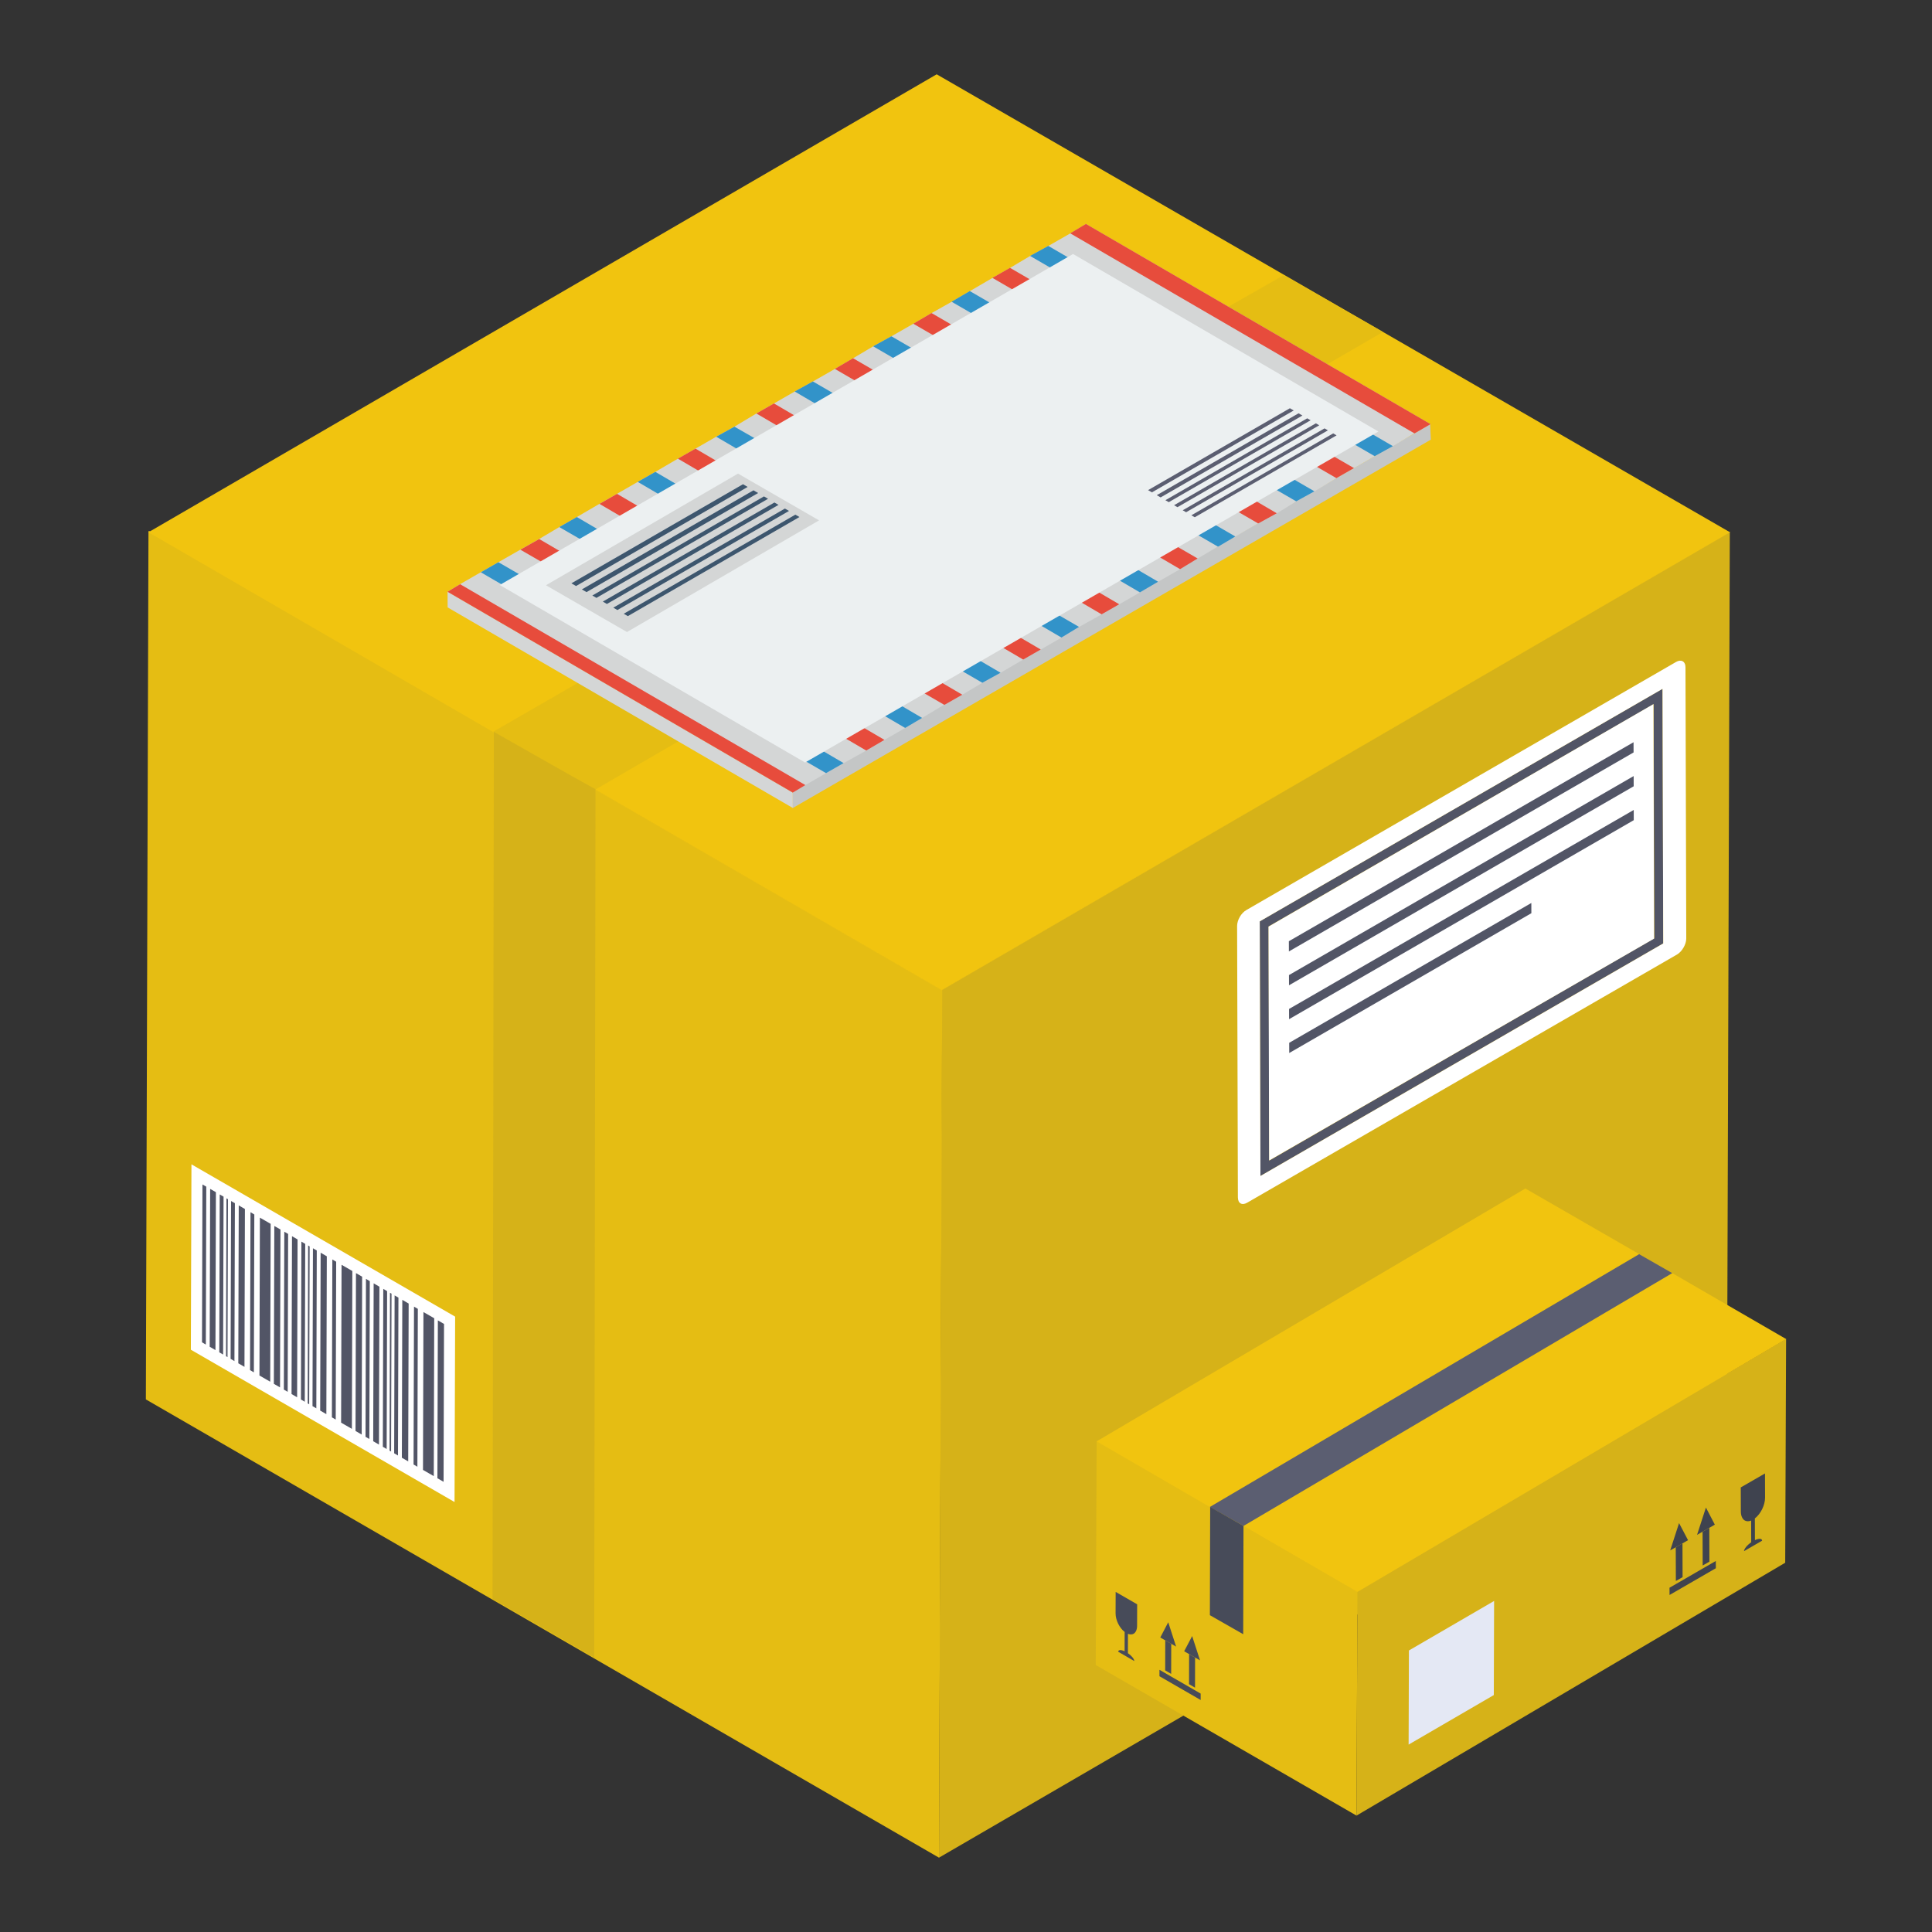 <svg id="Layer_1" enable-background="new 0 0 52 52" height="512" viewBox="0 0 52 52" width="512" xmlns="http://www.w3.org/2000/svg"><rect x="0" y="0" width="52" height="52" fill="#333333" stroke="none"/><g><g><g><g><g><path d="m46.558 14.311-.074 23.362-21.211 12.326.074-23.362z" fill="#d6b218"/><path d="m25.36 26.644-.086 23.356-21.348-12.335.07-23.335v-.035h.035l9.261 5.367 2.105 1.228.631.351z" fill="#e5bd13"/><path d="m46.563 14.326-21.216 12.326-9.326-5.4-2.7-1.527-.054-.027-9.272-5.372 21.216-12.326z" fill="#f1c40f"/><g><path d="m22.858 17.281-6.837 3.972-2.7-1.527-.054-.027 6.891-3.972.027.027z" fill="#e5bd13"/><path d="m37.223 8.934-6.837 3.972-2.7-1.527-.054-.027 6.918-3.945z" fill="#e5bd13"/><path d="m16.028 21.242-.035 23.371-2.736-1.579.035-23.336 2.105 1.193z" fill="#d6b218"/></g></g></g><g><path d="m33.906 24.798 10.841-6.259.019 6.853-10.841 6.259zm10.62.457-.018-6.303-10.363 5.983.018 6.303z" fill="#525566"/></g><path d="m44.52 25.263-10.361 5.972-.017-6.295 10.361-5.989z" fill="#fff"/><path d="m45.114 17.815c.13-.075.25-.019.251.143l.021 7.302c0.0.162-.119.356-.249.431l-11.568 6.679c-.141.082-.25.019-.251-.143l-.021-7.302c-0-.162.108-.35.249-.431zm-.348 7.578-.019-6.853-10.841 6.259.019 6.853z" fill="#fff"/><path d="m43.967 19.977.001.275-9.277 5.356-.001-.275z" fill="#525566"/><g><path d="m43.972 21.8.001.275-9.277 5.356-.001-.275z" fill="#525566"/></g><g><path d="m43.97 20.888.001.275-9.277 5.356-.001-.275z" fill="#525566"/></g><g><path d="m41.216 24.304.001.275-6.517 3.763-.001-.275z" fill="#525566"/></g><g><path d="m5.137 36.328 7.097 4.099.016-4.99-7.097-4.099z" fill="#fff"/><g fill="#525566"><path d="m11.785 35.538-.012 4.249.166.096.012-4.249z"/><path d="m10.828 34.986-.012 4.249.171.099.012-4.249z"/><path d="m11.143 35.168-.012 4.249.103.06.012-4.249z"/><path d="m10.621 34.866-.012 4.249.103.06.012-4.249z"/><path d="m10.497 34.795-.012 4.249.041.024.012-4.249z"/><path d="m10.316 34.69-.012 4.25.103.06.012-4.249z"/><path d="m10.057 34.541-.012 4.25.155.09.012-4.249z"/><path d="m9.85 34.421-.012 4.25.103.06.012-4.249z"/><path d="m11.397 35.314-.012 4.249.29.167.012-4.249z"/><path d="m9.581 34.266-.012 4.249.166.096.012-4.249z"/><path d="m8.945 33.899-.012 4.249.103.06.012-4.249z"/><path d="m8.423 33.597-.012 4.249.103.06.012-4.249z"/><path d="m8.293 33.522-.012 4.25.041.024.012-4.249z"/><path d="m7.859 33.272-.012 4.249.15.087.012-4.249z"/><path d="m7.652 33.152-.012 4.249.103.06.012-4.25z"/><path d="m9.193 34.042-.012 4.249.29.167.012-4.249z"/><path d="m7.383 32.997-.012 4.249.166.096.012-4.25z"/><path d="m6.742 32.627-.012 4.25.103.06.012-4.249z"/><path d="m5.914 32.149-.012 4.249.103.06.012-4.25z"/><path d="m5.656 31.999-.012 4.249.155.09.012-4.25z"/><path d="m6.995 32.773-.012 4.249.29.167.012-4.249z"/><path d="m8.63 33.717-.012 4.249.166.096.012-4.249z"/><path d="m8.112 33.418-.012 4.25.103.06.012-4.249z"/><path d="m6.426 32.444-.012 4.249.166.096.012-4.249z"/><path d="m6.219 32.325-.012 4.249.103.06.012-4.249z"/><path d="m6.095 32.253-.012 4.249.041.024.012-4.249z"/><path d="m5.449 31.88-.012 4.249.103.06.012-4.25z"/></g></g></g><g><g><path d="m12.046 15.927.002.421 9.291 5.399-.001-.413z" fill="#d4d6d6"/></g><g><path d="m21.338 21.258.001.489 17.172-9.914-.019-.411z" fill="#c4c6c6"/></g><path d="m12.046 15.927 9.292 5.406.338-.203.558-.321.473-.27.608-.338.49-.287.558-.321.456-.27.591-.355h.017l.473-.27.541-.321.49-.27.608-.355.473-.27.558-.321.473-.287.608-.338.473-.271.558-.321.49-.287.591-.338.473-.287.541-.321h.017l.456-.27.608-.355h.017l.49-.27.524-.321.49-.27.591-.355.473-.27.557-.321.49-.27.591-.355.422-.236-9.275-5.389-.422.253-.591.338-.49.27-.541.321-.473.27-.608.355-.49.287-.541.304-.49.287-.591.338-.49.27-.541.321-.49.287-.591.338-.49.27-.558.321-.473.27-.591.355-.49.27-.558.321-.473.27-.608.355-.473.27-.558.321-.473.27-.608.355-.473.27-.541.321-.507.287-.591.338-.473.27-.558.321z" fill="#d4d6d6"/><g><g><path d="m28.805 6.28 9.266 5.385.432-.249-9.275-5.389z" fill="#e74c3c"/></g><g enable-background="new"><g><path d="m27.724 6.888 1.166.676.321-.186 6.944 4.038-.321.186 1.166.676.49-.27-9.275-5.389z" fill="#3293c9"/></g><g fill="#e74c3c"><path d="m34.803 12.193 1.166.676.473-.27-1.166-.676z"/><path d="m26.711 7.479 1.166.676.473-.27-1.166-.676z"/></g><g fill="#e74c3c"><path d="m30.579 14.626 1.183.693.473-.287-1.166-.676z"/><path d="m22.47 9.929 1.166.676.49-.287-1.166-.676z"/></g><g fill="#3293c9"><path d="m29.498 15.251 1.183.693.49-.287-1.183-.693z"/><path d="m21.389 10.537 1.183.693.473-.287-1.166-.676z"/></g><g fill="#e74c3c"><path d="m28.468 15.842 1.183.693.473-.271-1.183-.693z"/><path d="m20.358 11.129 1.183.693.473-.27-1.183-.693z"/></g><g fill="#3293c9"><path d="m27.386 16.467 1.183.693.473-.287-1.166-.676z"/><path d="m19.277 11.754 1.183.693.49-.287-1.183-.676z"/></g><g fill="#e74c3c"><path d="m26.356 17.059 1.183.693.473-.27-1.183-.693z"/><path d="m18.246 12.345 1.183.693.473-.27-1.183-.693z"/></g><g fill="#3293c9"><path d="m25.274 17.701 1.166.676.49-.27-1.183-.693z"/><path d="m17.165 12.97 1.183.693.473-.27-1.183-.693z"/></g><g fill="#e74c3c"><path d="m24.244 18.292 1.166.676h.017l.473-.27-1.183-.693z"/><path d="m16.135 13.562 1.183.693.473-.27-1.183-.693z"/></g><g fill="#3293c9"><path d="m23.18 18.9 1.183.693.456-.27-1.183-.693z"/><path d="m15.053 14.186 1.2.693.456-.27-1.183-.693z"/></g><g fill="#e74c3c"><path d="m22.132 19.508 1.183.693.49-.287-1.183-.693z"/><path d="m14.006 14.795 1.2.693.49-.287-1.183-.693z"/></g><g><path d="m12.941 15.403 9.292 5.406.473-.27-1.183-.693-6.91-4.021-1.199-.693z" fill="#3293c9"/></g><g><path d="m12.046 15.927 9.292 5.406.338-.203-9.292-5.406z" fill="#e74c3c"/></g></g><g fill="#3293c9"><path d="m33.722 12.818 1.166.676.49-.27-1.166-.676z"/><path d="m25.612 8.121 1.166.676.49-.287-1.166-.676z"/></g><g fill="#3293c9"><path d="m31.61 14.034 1.166.676h.017l.456-.27-1.166-.676z"/><path d="m23.501 9.321 1.166.676.49-.27-1.166-.676z"/></g><g fill="#e74c3c"><path d="m32.691 13.409 1.166.676h.017l.49-.27-1.183-.693z"/><path d="m24.582 8.713 1.166.676.49-.287-1.166-.676z"/></g></g><path d="m37.1 11.614-8.219-4.778-15.431 8.909 8.219 4.778z" fill="#ecf0f1"/><path d="m14.411 15.944 6.927 4.021.186-.118-6.91-4.021z" fill="#ecf0f1"/><path d="m14.694 15.752 5.17-3.005 2.181 1.259-5.17 3.005z" fill="#d4d6d6"/><g><g><path d="m15.379 15.7.125.073 4.619-2.667-.125-.073z" fill="#3d566e"/></g><g><path d="m15.661 15.864.125.073 4.619-2.667-.125-.073z" fill="#3d566e"/></g><g><path d="m16.788 16.519.11.064 4.619-2.667-.11-.064z" fill="#3d566e"/></g><g><path d="m16.507 16.355.11.064 4.619-2.667-.11-.064z" fill="#3d566e"/></g><g><path d="m16.225 16.192.11.064 4.619-2.667-.11-.064z" fill="#3d566e"/></g><g><path d="m15.943 16.028.11.064 4.619-2.667-.11-.064z" fill="#3d566e"/></g></g><g><g><path d="m30.901 13.192.103.06 3.817-2.204-.103-.06z" fill="#5b5e71"/></g><g><path d="m31.134 13.328.104.06 3.817-2.204-.104-.06z" fill="#5b5e71"/></g><g><path d="m32.066 13.869.091.053 3.817-2.204-.091-.053z" fill="#5b5e71"/></g><g><path d="m31.833 13.734.091.053 3.817-2.204-.091-.053z" fill="#5b5e71"/></g><g><path d="m31.6 13.598.091.053 3.817-2.204-.091-.053z" fill="#5b5e71"/></g><g><path d="m31.367 13.463.091.053 3.817-2.204-.091-.053z" fill="#5b5e71"/></g></g></g></g><g><g><g><path d="m48.073 36.036-.024 6.025-11.538 6.806.024-6.025z" fill="#d6b218"/></g><g><path d="m40.214 43.09-.008 2.533-2.293 1.333.008-2.533z" fill="#e4e8f4"/></g><g><path d="m36.535 42.842-.024 6.025-7.019-4.053.024-6.025z" fill="#e5bd13"/></g><path d="m48.075 36.041-11.54 6.806-3.066-1.775-.888-.502-.018-.009-3.048-1.766 11.54-6.806 3.066 1.766.009.009.879.502z" fill="#f1c40f"/><path d="m45.009 34.266-11.54 6.805-.888-.502-.018-.009 11.558-6.806.009.009z" fill="#5b5e71"/><g><path d="m33.469 41.071-.008 2.914-.897-.512.008-2.914z" fill="#474b59"/></g></g><g><g><path d="m45.192 40.994.242.46-.15.086-.33.189z" fill="#3f434f"/></g><g><path d="m45.284 41.54.003.909-.181.104-.003-.909z" fill="#3f434f"/></g><g><path d="m46.181 42.014.001.195-1.246.72-.001-.195z" fill="#3f434f"/></g><g><path d="m47.505 39.658.002.648c.001.205-.118.442-.275.563l.002.584c.11-.051.193-.046.193.015l-.486.281c-0-.061.083-.162.193-.238l-.002-.584c-.072.029-.134.022-.182-.009-.057-.042-.094-.122-.095-.236l-.002-.648z" fill="#3f434f"/></g><g><path d="m46.006 41.123.003.909-.181.104-.003-.909z" fill="#3f434f"/></g><g><path d="m45.915 40.576.24.46-.15.086-.329.189z" fill="#3f434f"/></g></g><g><g><path d="m32.087 44.035-.215.409.133.077.294.168z" fill="#474b59"/></g><g><path d="m32.005 44.521-.002.809.161.093.002-.809z" fill="#474b59"/></g><g><path d="m31.207 44.943-0.0.173 1.109.64 0-.173z" fill="#474b59"/></g><g><path d="m30.028 42.846-.002.577c-.001.182.105.394.244.501l-.001.52c-.098-.045-.172-.041-.172.013l.432.25c0-.054-.073-.144-.171-.212l.001-.52c.064.025.119.019.162-.008.051-.038.084-.109.084-.21l.002-.577z" fill="#474b59"/></g><g><path d="m31.363 44.15-.002.809.161.093.002-.809z" fill="#474b59"/></g><g><path d="m31.443 43.663-.214.41.133.077.293.168z" fill="#474b59"/></g></g></g></g></svg>